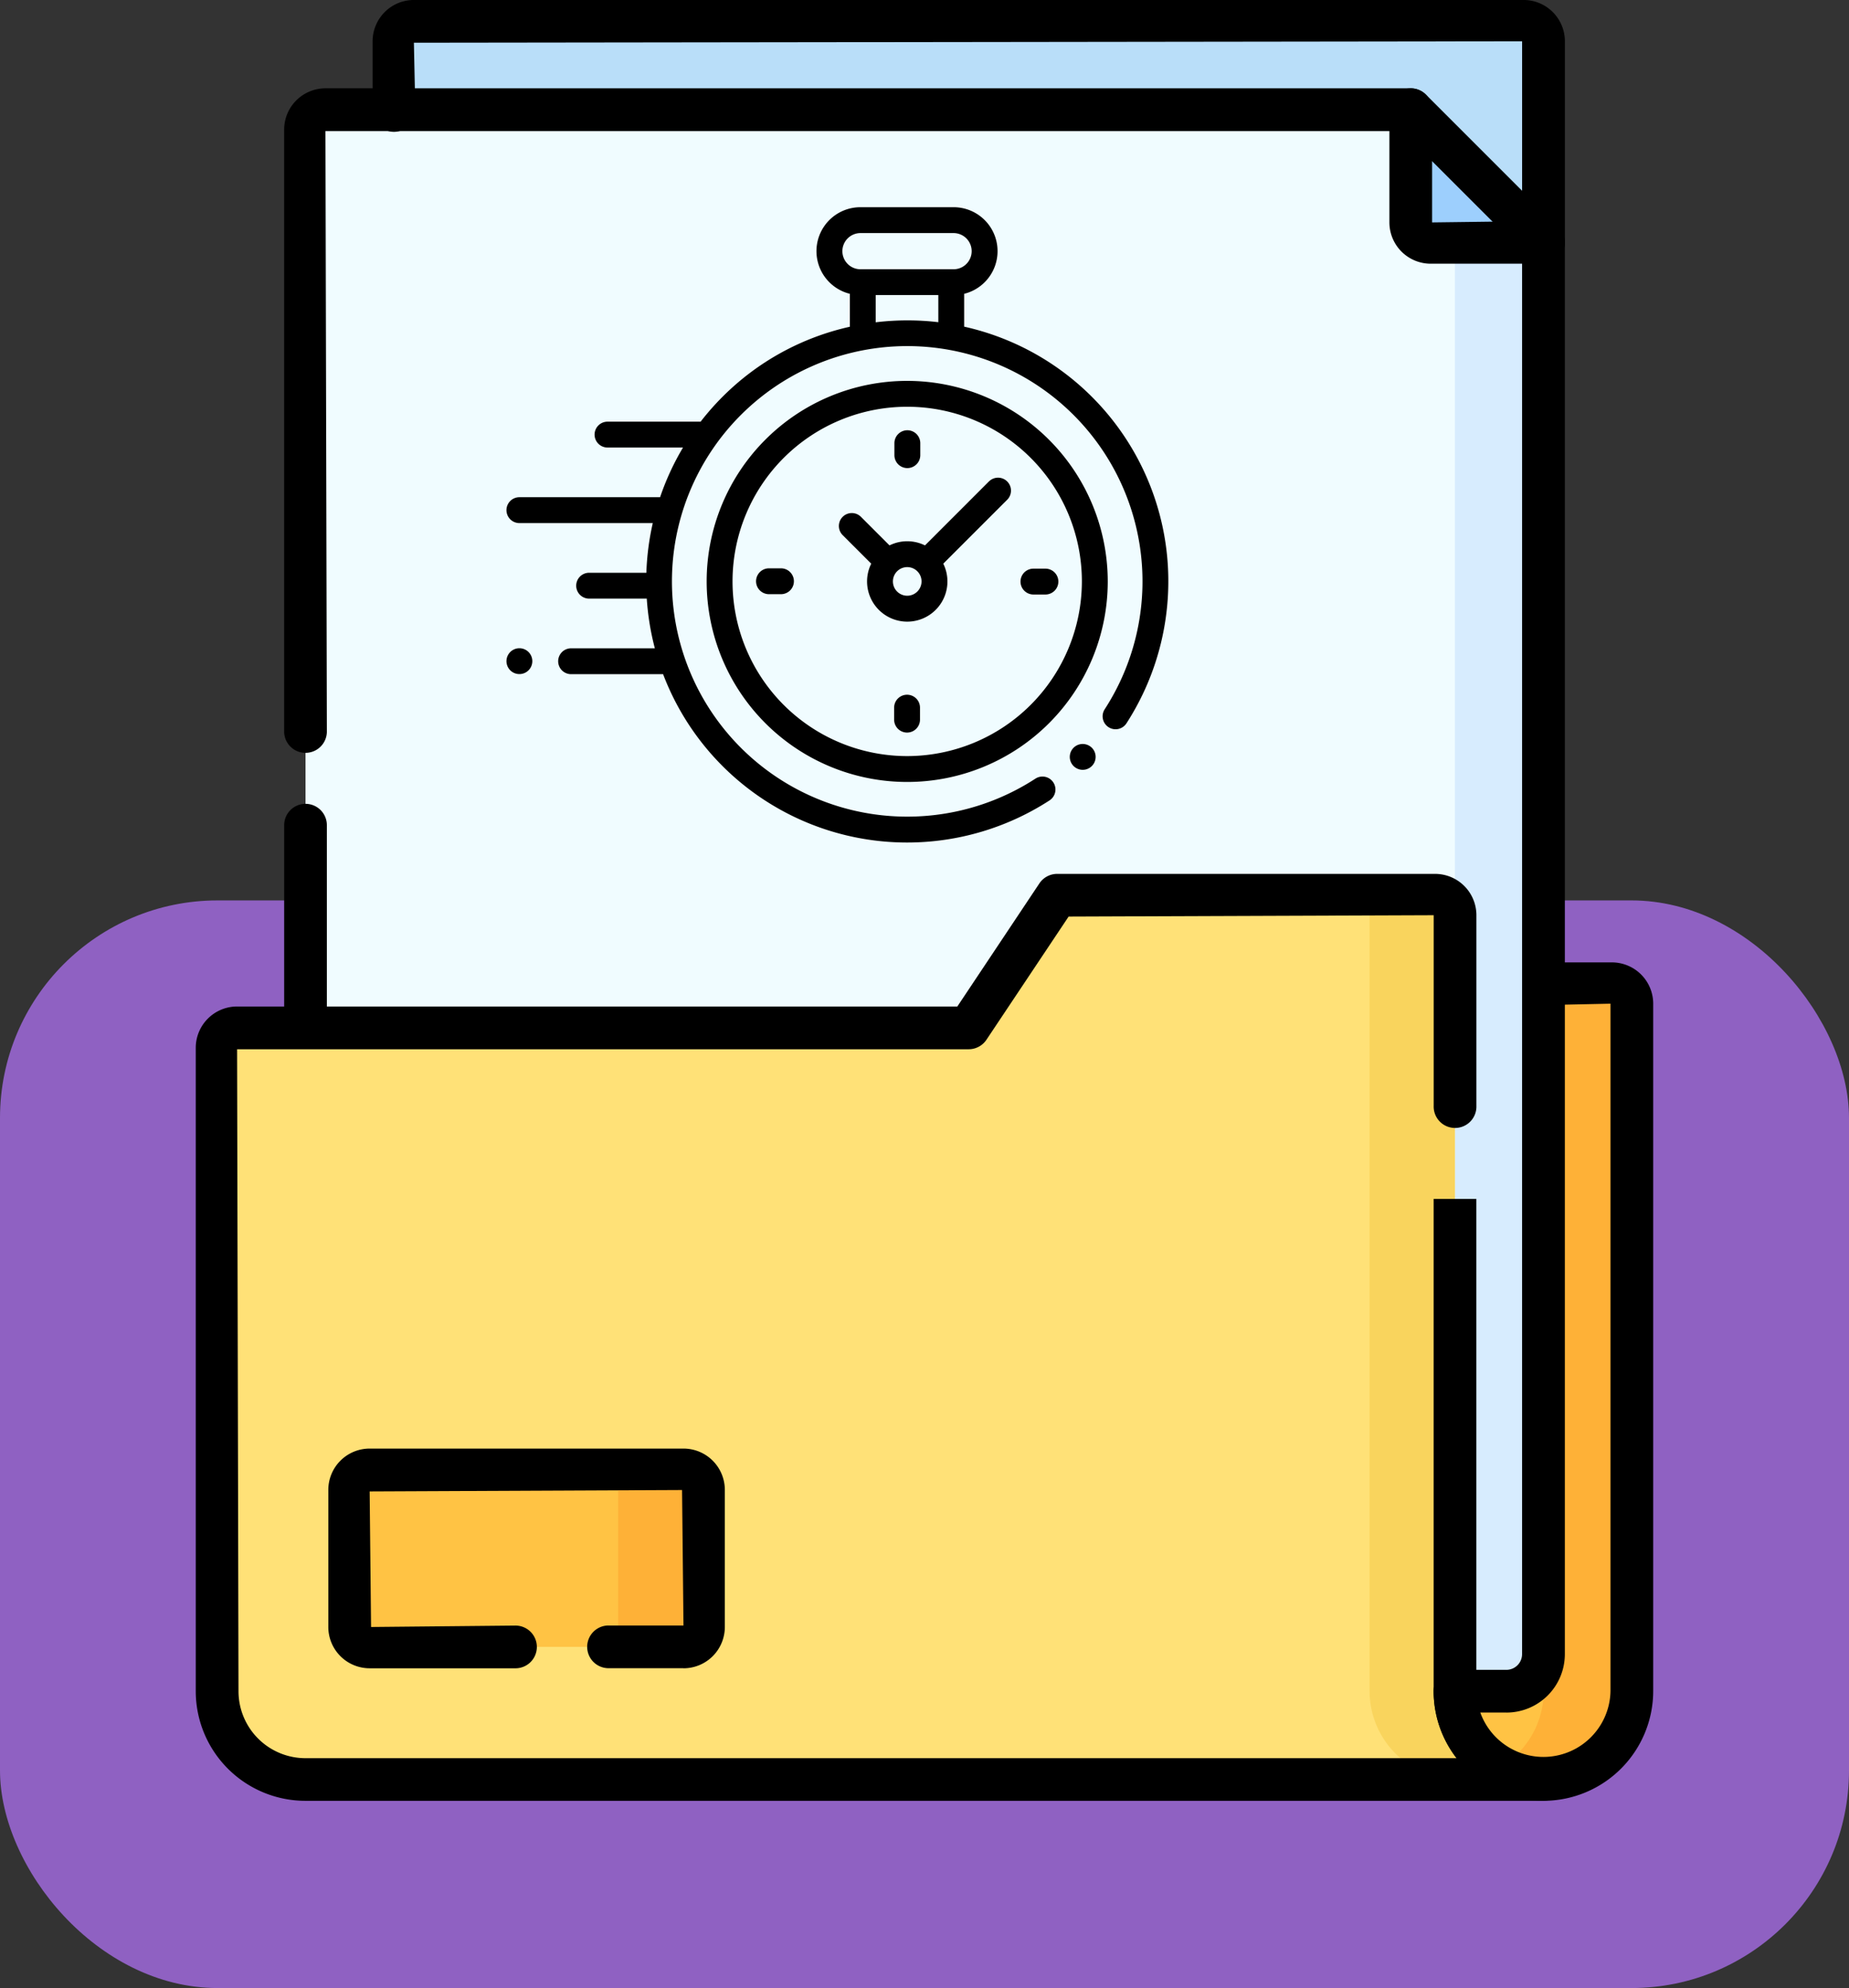 <svg xmlns="http://www.w3.org/2000/svg" xmlns:xlink="http://www.w3.org/1999/xlink" width="85" height="91.394" viewBox="0 0 85 91.394">
  <rect x="0" y="0" width="85" height="91.394" fill="#333333" stroke="none"/>
  <defs>
    <clipPath id="clip-path">
      <rect id="Rectángulo_403025" data-name="Rectángulo 403025" width="67.003" height="82.788" transform="translate(0 0)" fill="none"/>
    </clipPath>
  </defs>
  <g id="Grupo_1102234" data-name="Grupo 1102234" transform="translate(-513.551 -614.606)">
    <rect id="Rectángulo_402863" data-name="Rectángulo 402863" width="85" height="50" rx="10" transform="translate(513.551 656)" fill="#8f61c2"/>
    <g id="Grupo_1101584" data-name="Grupo 1101584" transform="translate(166.499 -57.395)">
      <g id="Grupo_1101583" data-name="Grupo 1101583" transform="translate(356.051 672)">
        <g id="Grupo_1101582" data-name="Grupo 1101582" clip-path="url(#clip-path)">
          <path id="Trazado_912194" data-name="Trazado 912194" d="M61.037.981H10.027a.916.916,0,0,0-.916.916V12.624H61.953V1.9a.916.916,0,0,0-.916-.916" fill="#b9def9"/>
          <path id="Trazado_912195" data-name="Trazado 912195" d="M59.928,81.266a4.062,4.062,0,0,1-2.04-3.525l-4.1-32.518h7.7a.916.916,0,0,1,.916.916l1.759,31.6c0,2.248-3.643,3.87-4.24,3.527" fill="#ffc344"/>
          <path id="Trazado_912196" data-name="Trazado 912196" d="M65.1,45.223h-4.05a.916.916,0,0,1,.916.916v31.6a4.062,4.062,0,0,1-2.04,3.525,4.067,4.067,0,0,0,6.09-3.526v-31.6a.916.916,0,0,0-.916-.915" fill="#feb137"/>
          <path id="Trazado_912197" data-name="Trazado 912197" d="M58.289,77.749H5.046V5.961a.916.916,0,0,1,.916-.916H55.856l4.134,6.1v64.9a1.7,1.7,0,0,1-1.7,1.7Z" fill="#f0fcff"/>
          <path id="Trazado_912198" data-name="Trazado 912198" d="M57.022,8.5l.865,2.64v64.9a1.638,1.638,0,0,1-1.577,1.7h3.942a1.7,1.7,0,0,0,1.7-1.7v-64.9Z" fill="#d7ecfe"/>
          <path id="Trazado_912199" data-name="Trazado 912199" d="M55.856,5.046v5.181a.916.916,0,0,0,.916.916h5.181Z" fill="#9dcffd"/>
          <path id="Trazado_912200" data-name="Trazado 912200" d="M55.537,77.741h0V42.074a.916.916,0,0,0-.916-.916H39.6l-4.065,6.1H1.9a.916.916,0,0,0-.916.916V77.752a4.057,4.057,0,0,0,4.057,4.057H59.6a4.065,4.065,0,0,1-4.064-4.066Z" fill="#ffe177"/>
          <path id="Trazado_912201" data-name="Trazado 912201" d="M57.888,77.741h0V42.074a.916.916,0,0,0-.916-.916H53.046a.916.916,0,0,1,.916.916V77.741a4.065,4.065,0,0,0,4.064,4.064h3.926a4.065,4.065,0,0,1-4.064-4.064" fill="#f9d45d"/>
          <path id="Trazado_912202" data-name="Trazado 912202" d="M19.514,75.709H7.994a.916.916,0,0,1-.916-.916v-6.3a.916.916,0,0,1,.916-.916h11.52a.916.916,0,0,1,.916.916v6.3a.916.916,0,0,1-.916.916" fill="#ffc344"/>
          <path id="Trazado_912203" data-name="Trazado 912203" d="M22.421,67.579H18.5a.916.916,0,0,1,.916.916v6.3a.916.916,0,0,1-.916.916h3.926a.916.916,0,0,0,.916-.916V68.5a.916.916,0,0,0-.916-.916" fill="#feb137"/>
          <path id="Trazado_912204" data-name="Trazado 912204" d="M61.954,12.125a.981.981,0,0,1-.981-.981V1.9l-50.945.065.065,3.083a.982.982,0,1,1-1.963,0V1.9A1.9,1.9,0,0,1,10.03,0H61.04a1.9,1.9,0,0,1,1.9,1.9v9.246a.981.981,0,0,1-.983.979h0"/>
          <path id="Trazado_912205" data-name="Trazado 912205" d="M61.953,82.788a5.052,5.052,0,0,1-5.046-5.046.981.981,0,1,1,1.963,0,3.084,3.084,0,0,0,6.167,0v-31.6l-3.083.065a.982.982,0,0,1,0-1.963H65.1a1.9,1.9,0,0,1,1.9,1.9v31.6a5.052,5.052,0,0,1-5.05,5.044"/>
          <path id="Trazado_912206" data-name="Trazado 912206" d="M60.252,78.73H57.889a.982.982,0,0,1,0-1.963h2.363a.722.722,0,0,0,.72-.72v-64.5L55.45,6.027H5.962L6.027,33.66a.982.982,0,0,1-1.963,0V5.961a1.9,1.9,0,0,1,1.9-1.9H55.857a.979.979,0,0,1,.693.287l6.1,6.1a.983.983,0,0,1,.288.7v64.9a2.686,2.686,0,0,1-2.685,2.683"/>
          <path id="Trazado_912207" data-name="Trazado 912207" d="M5.046,48.193a.981.981,0,0,1-.981-.981V37.936a.981.981,0,0,1,1.962,0v9.276a.981.981,0,0,1-.981.981"/>
          <path id="Trazado_912208" data-name="Trazado 912208" d="M61.954,12.124H56.773a1.9,1.9,0,0,1-1.9-1.9V5.045a.981.981,0,1,1,1.963,0v5.181l5.116-.065a.981.981,0,1,1,0,1.963Z"/>
          <path id="Trazado_912209" data-name="Trazado 912209" d="M61.953,82.788H5.038A5.044,5.044,0,0,1,0,77.75V48.172a1.9,1.9,0,0,1,1.9-1.9H35.01l3.773-5.66a.982.982,0,0,1,.817-.437H56.972a1.9,1.9,0,0,1,1.9,1.9v8.767a.982.982,0,1,1-1.963,0V42.075l-16.783.063L36.349,47.8a.982.982,0,0,1-.817.437H1.9l.065,29.513A3.079,3.079,0,0,0,5.04,80.828H57.961a5.024,5.024,0,0,1-1.054-3.083V55.118H58.87V77.741a3.086,3.086,0,0,0,3.083,3.083.982.982,0,0,1,0,1.963Z"/>
          <path id="Trazado_912210" data-name="Trazado 912210" d="M22.422,76.691H18.945a.982.982,0,0,1,0-1.963h3.476L22.356,68.5l-14.362.065.065,6.232,6.608-.065a.982.982,0,1,1,0,1.963H7.994a1.9,1.9,0,0,1-1.9-1.9v-6.3a1.9,1.9,0,0,1,1.9-1.9H22.422a1.9,1.9,0,0,1,1.9,1.9v6.3a1.9,1.9,0,0,1-1.9,1.9"/>
        </g>
      </g>
    </g>
    <g id="XMLID_806_" transform="translate(536.834 613.87)">
      <g id="XMLID_386_" transform="translate(0 10.262)">
        <path id="XMLID_389_" d="M30.367,26.271A11.994,11.994,0,0,0,21.04,15.753v-1.51a2.02,2.02,0,0,0-.488-3.981H16.274a2.02,2.02,0,0,0-.488,3.981v1.514a11.932,11.932,0,0,0-5.852,3.219,12.061,12.061,0,0,0-1.009,1.145l-.045,0H4.645a.594.594,0,0,0,0,1.189H8.116a11.913,11.913,0,0,0-1.054,2.284H.594a.594.594,0,1,0,0,1.189H6.726a12.083,12.083,0,0,0-.295,2.284H3.8a.594.594,0,0,0,0,1.189H6.45a12.065,12.065,0,0,0,.371,2.284H2.971a.594.594,0,1,0,0,1.189H7.2A12,12,0,0,0,17.236,39.41q.589.058,1.178.058a12.033,12.033,0,0,0,6.551-1.936.594.594,0,1,0-.649-1,10.816,10.816,0,1,1,3.185-3.19.594.594,0,1,0,1,.647A12.042,12.042,0,0,0,30.367,26.271ZM15.442,12.283a.833.833,0,0,1,.832-.832h4.279a.832.832,0,0,1,0,1.664H16.274A.833.833,0,0,1,15.442,12.283Zm1.533,3.27V14.3h2.877v1.248A12.108,12.108,0,0,0,16.975,15.553Z" transform="translate(0 -10.262)"/>
        <path id="XMLID_391_" d="M436.364,425.5a.594.594,0,1,0,.42.174A.6.6,0,0,0,436.364,425.5Z" transform="translate(-409.874 -400.824)"/>
        <path id="XMLID_394_" d="M164.091,144.609a9.219,9.219,0,1,0,9.219,9.219A9.229,9.229,0,0,0,164.091,144.609Zm0,17.249a8.03,8.03,0,1,1,8.03-8.03A8.039,8.039,0,0,1,164.091,161.858Z" transform="translate(-145.669 -136.625)"/>
        <path id="XMLID_397_" d="M263.943,219.585,261,222.529a1.842,1.842,0,0,0-1.631,0l-1.317-1.317a.594.594,0,0,0-.84.84l1.317,1.317a1.847,1.847,0,1,0,3.312,0l2.857-2.857h0l.086-.086a.594.594,0,0,0-.84-.84Zm-3.759,5.258a.658.658,0,1,1,.658-.658A.659.659,0,0,1,260.184,224.843Z" transform="translate(-241.761 -206.982)"/>
        <path id="XMLID_398_" d="M398.8,289.86h-.551a.594.594,0,0,0,0,1.189h.551a.594.594,0,0,0,0-1.189Z" transform="translate(-374.024 -273.244)"/>
        <path id="XMLID_399_" d="M194.227,289.616h-.551a.594.594,0,1,0,0,1.189h.551a.594.594,0,1,0,0-1.189Z" transform="translate(-181.608 -273.015)"/>
        <path id="XMLID_400_" d="M300.717,184.558a.594.594,0,0,0,.594-.594v-.551a.594.594,0,1,0-1.189,0v.551A.594.594,0,0,0,300.717,184.558Z" transform="translate(-282.288 -172.565)"/>
        <path id="XMLID_424_" d="M300.473,387.393a.594.594,0,0,0-.594.594v.551a.594.594,0,1,0,1.189,0v-.551A.594.594,0,0,0,300.473,387.393Z" transform="translate(-282.058 -364.981)"/>
        <path id="XMLID_425_" d="M.594,351.44a.594.594,0,1,0,.42,1.014.594.594,0,0,0-.42-1.014Z" transform="translate(0 -331.165)"/>
      </g>
    </g>
  </g>
</svg>
